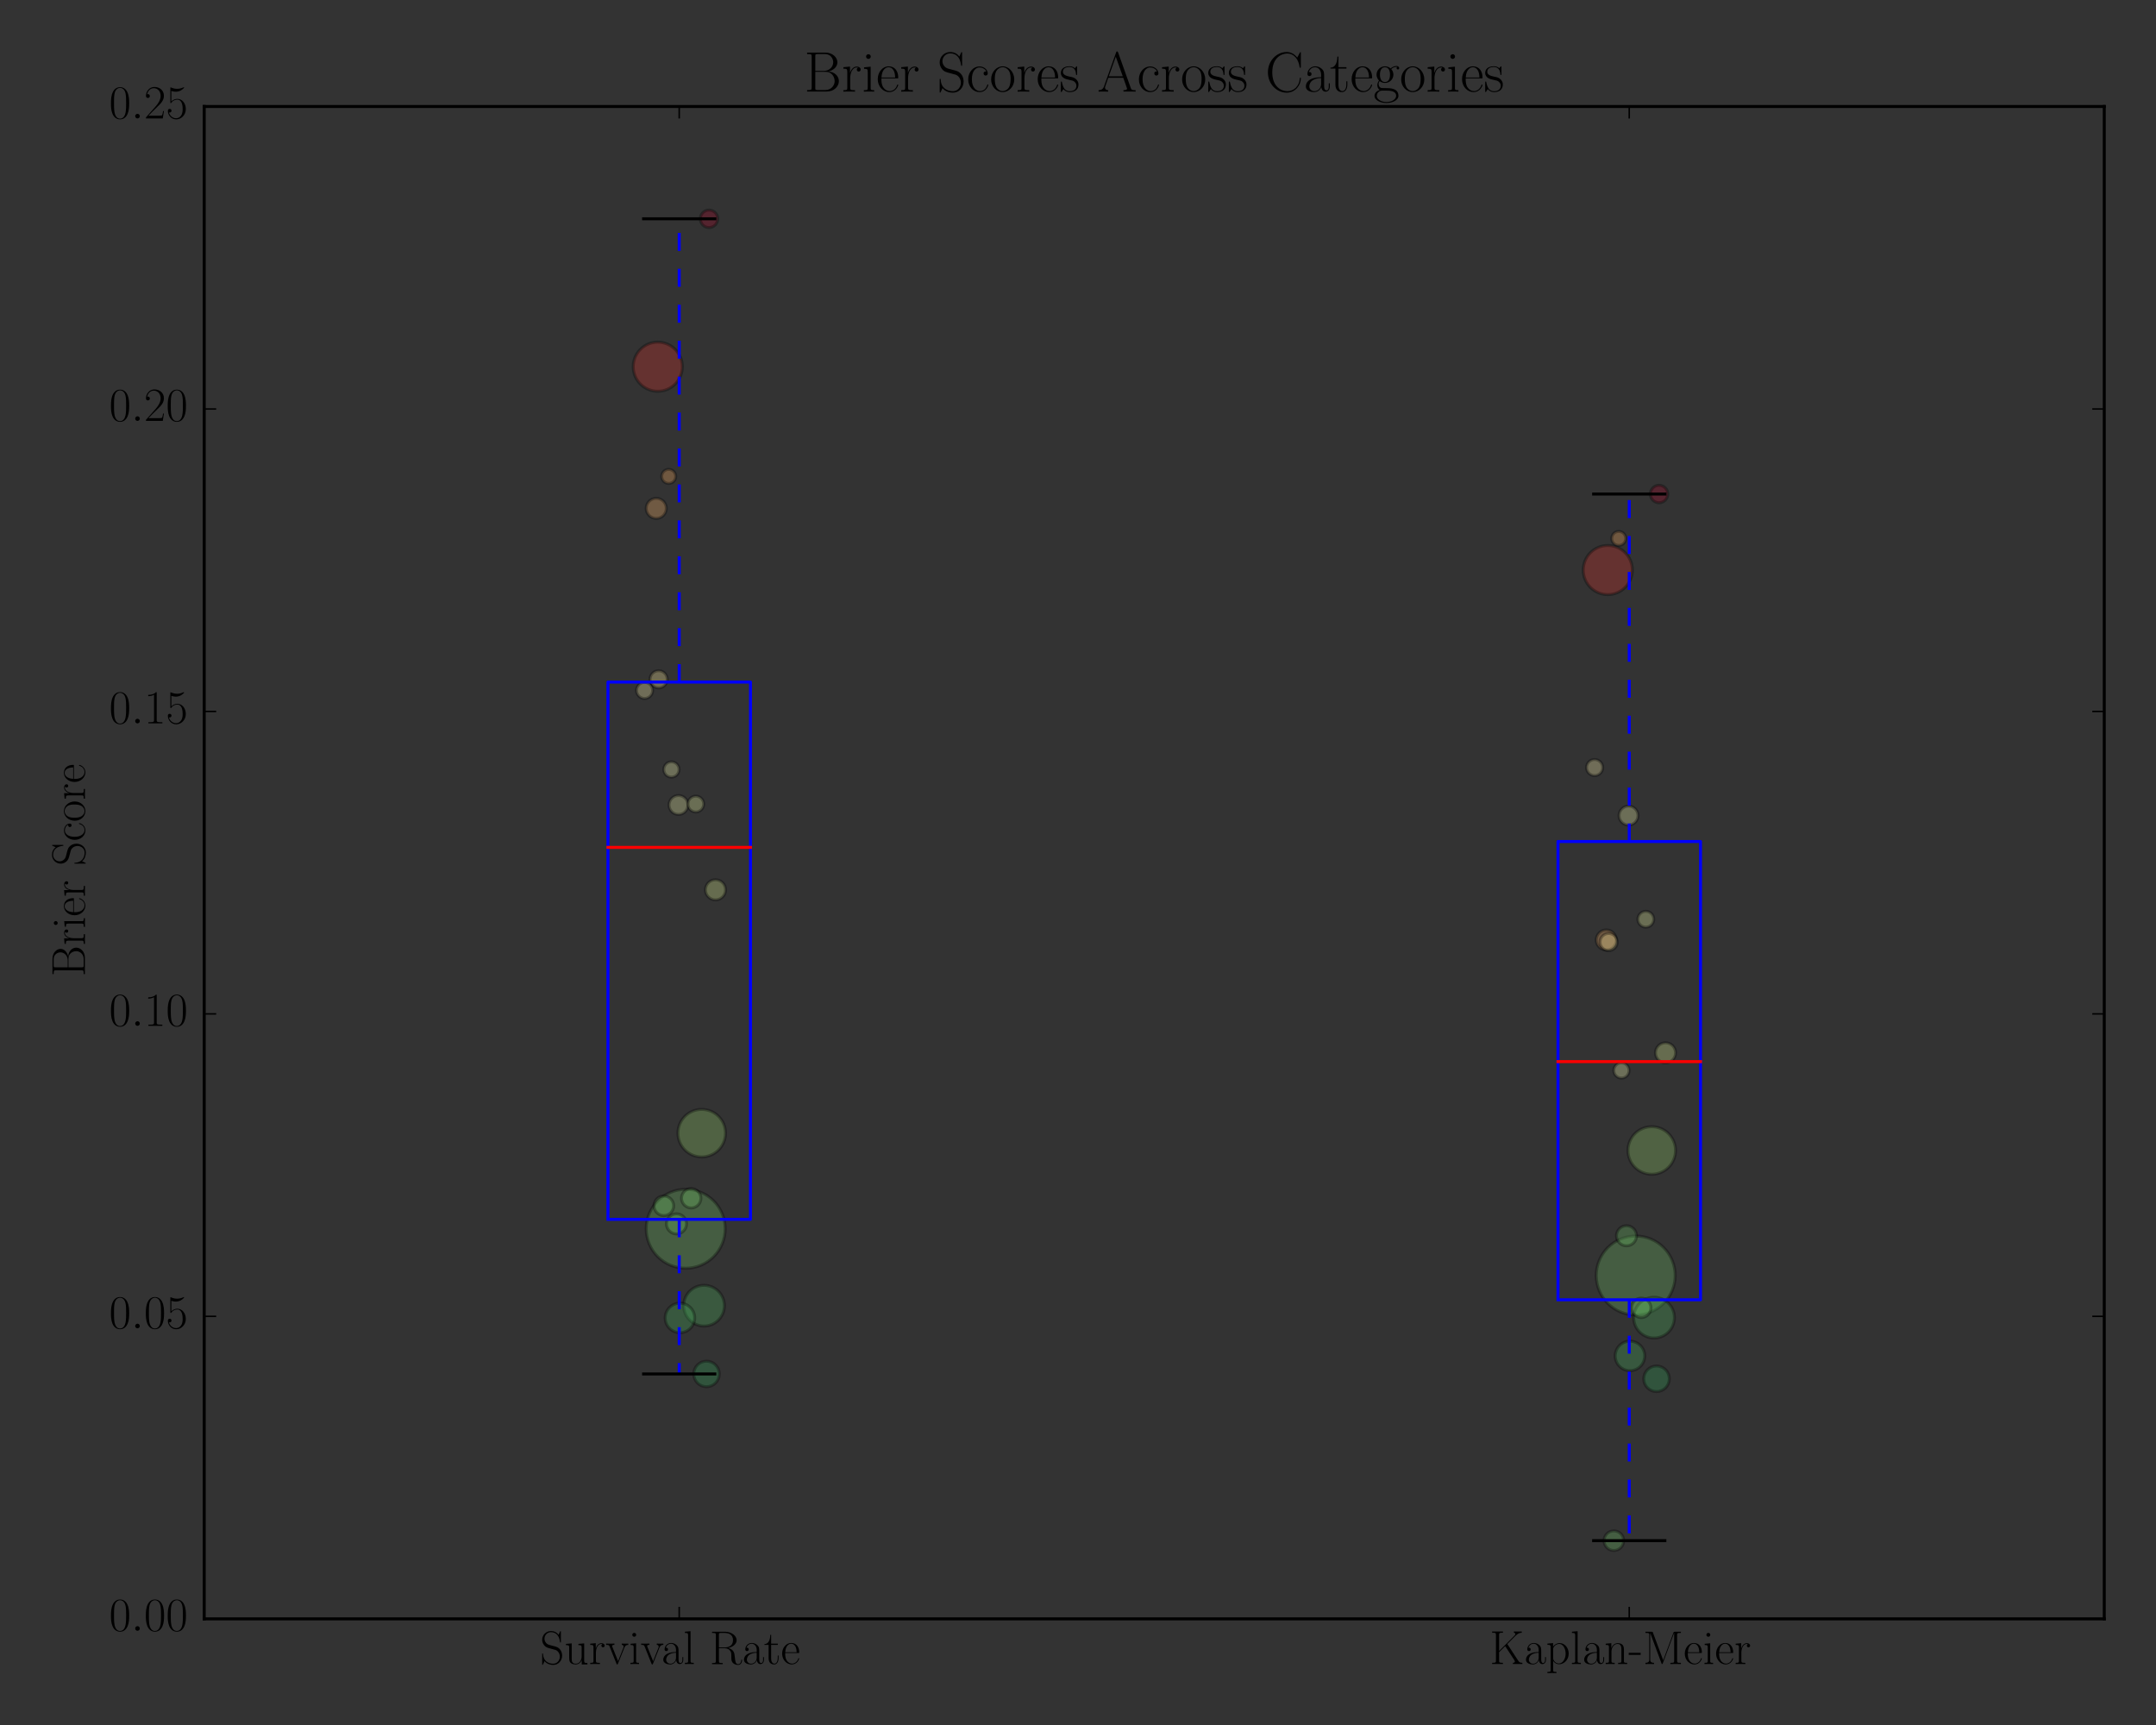 <?xml version="1.0" encoding="utf-8" standalone="no"?>
<!DOCTYPE svg PUBLIC "-//W3C//DTD SVG 1.1//EN"
  "http://www.w3.org/Graphics/SVG/1.1/DTD/svg11.dtd">
<!-- Created with matplotlib (http://matplotlib.org/) -->
<svg height="576pt" version="1.1" viewBox="0 0 720 576" width="720pt" xmlns="http://www.w3.org/2000/svg" xmlns:xlink="http://www.w3.org/1999/xlink">
 <rect x="0" y="0" width="720" height="576" fill="#333333" stroke="none"/>
 <defs>
  <style type="text/css">
*{stroke-linecap:butt;stroke-linejoin:round;stroke-miterlimit:100000;}
  </style>
 </defs>
 <g id="figure_1">
  <g id="patch_1">
   <path d="M 0 576 
L 720 576 
L 720 0 
L 0 0 
z
" style="fill:none;"/>
  </g>
  <g id="axes_1">
   <g id="patch_2">
    <path d="M 68.197 540.551 
L 702.72 540.551 
L 702.72 35.564 
L 68.197 35.564 
z
" style="fill:none;"/>
   </g>
   <g id="PathCollection_1">
    <path clip-path="url(#pe97af86e0c)" d="M 228.991 423.485 
C 232.487 423.485 235.84 422.096 238.312 419.624 
C 240.784 417.152 242.172 413.799 242.172 410.303 
C 242.172 406.808 240.784 403.455 238.312 400.983 
C 235.84 398.511 232.487 397.122 228.991 397.122 
C 225.495 397.122 222.142 398.511 219.67 400.983 
C 217.198 403.455 215.81 406.808 215.81 410.303 
C 215.81 413.799 217.198 417.152 219.67 419.624 
C 222.142 422.096 225.495 423.485 228.991 423.485 
z
" style="fill:#6ec064;fill-opacity:0.3;stroke:#000000;stroke-opacity:0.3;"/>
    <path clip-path="url(#pe97af86e0c)" d="M 219.662 130.646 
C 221.837 130.646 223.923 129.782 225.461 128.244 
C 226.999 126.706 227.863 124.62 227.863 122.445 
C 227.863 120.27 226.999 118.184 225.461 116.647 
C 223.923 115.109 221.837 114.245 219.662 114.245 
C 217.487 114.245 215.401 115.109 213.863 116.647 
C 212.326 118.184 211.462 120.27 211.462 122.445 
C 211.462 124.62 212.326 126.706 213.863 128.244 
C 215.401 129.782 217.487 130.646 219.662 130.646 
z
" style="fill:#d83128;fill-opacity:0.3;stroke:#000000;stroke-opacity:0.3;"/>
    <path clip-path="url(#pe97af86e0c)" d="M 234.341 386.309 
C 236.446 386.309 238.465 385.473 239.953 383.984 
C 241.441 382.496 242.278 380.477 242.278 378.372 
C 242.278 376.267 241.441 374.248 239.953 372.759 
C 238.465 371.271 236.446 370.435 234.341 370.435 
C 232.236 370.435 230.217 371.271 228.728 372.759 
C 227.24 374.248 226.403 376.267 226.403 378.372 
C 226.403 380.477 227.24 382.496 228.728 383.984 
C 230.217 385.473 232.236 386.309 234.341 386.309 
z
" style="fill:#93d168;fill-opacity:0.3;stroke:#000000;stroke-opacity:0.3;"/>
    <path clip-path="url(#pe97af86e0c)" d="M 235.112 442.782 
C 236.916 442.782 238.646 442.066 239.921 440.791 
C 241.197 439.515 241.913 437.785 241.913 435.982 
C 241.913 434.178 241.197 432.448 239.921 431.173 
C 238.646 429.897 236.916 429.181 235.112 429.181 
C 233.309 429.181 231.579 429.897 230.304 431.173 
C 229.028 432.448 228.312 434.178 228.312 435.982 
C 228.312 437.785 229.028 439.515 230.304 440.791 
C 231.579 442.066 233.309 442.782 235.112 442.782 
z
" style="fill:#4bb05c;fill-opacity:0.3;stroke:#000000;stroke-opacity:0.3;"/>
    <path clip-path="url(#pe97af86e0c)" d="M 227.067 444.99 
C 228.373 444.99 229.625 444.471 230.549 443.548 
C 231.472 442.625 231.991 441.372 231.991 440.066 
C 231.991 438.76 231.472 437.507 230.549 436.584 
C 229.625 435.66 228.373 435.141 227.067 435.141 
C 225.761 435.141 224.508 435.66 223.585 436.584 
C 222.661 437.507 222.142 438.76 222.142 440.066 
C 222.142 441.372 222.661 442.625 223.585 443.548 
C 224.508 444.471 225.761 444.99 227.067 444.99 
z
" style="fill:#45ad5b;fill-opacity:0.3;stroke:#000000;stroke-opacity:0.3;"/>
    <path clip-path="url(#pe97af86e0c)" d="M 235.941 463.052 
C 237.073 463.052 238.16 462.602 238.961 461.801 
C 239.762 461 240.213 459.913 240.213 458.78 
C 240.213 457.647 239.762 456.561 238.961 455.759 
C 238.16 454.958 237.073 454.508 235.941 454.508 
C 234.808 454.508 233.721 454.958 232.92 455.759 
C 232.119 456.561 231.669 457.647 231.669 458.78 
C 231.669 459.913 232.119 461 232.92 461.801 
C 233.721 462.602 234.808 463.052 235.941 463.052 
z
" style="fill:#2da155;fill-opacity:0.3;stroke:#000000;stroke-opacity:0.3;"/>
    <path clip-path="url(#pe97af86e0c)" d="M 219.161 173.104 
C 220.05 173.104 220.904 172.751 221.533 172.122 
C 222.162 171.493 222.515 170.639 222.515 169.75 
C 222.515 168.86 222.162 168.007 221.533 167.378 
C 220.904 166.749 220.05 166.396 219.161 166.396 
C 218.271 166.396 217.418 166.749 216.789 167.378 
C 216.16 168.007 215.807 168.86 215.807 169.75 
C 215.807 170.639 216.16 171.493 216.789 172.122 
C 217.418 172.751 218.271 173.104 219.161 173.104 
z
" style="fill:#fdb567;fill-opacity:0.3;stroke:#000000;stroke-opacity:0.3;"/>
    <path clip-path="url(#pe97af86e0c)" d="M 225.913 412.019 
C 226.802 412.019 227.655 411.666 228.284 411.037 
C 228.913 410.408 229.267 409.555 229.267 408.665 
C 229.267 407.776 228.913 406.922 228.284 406.293 
C 227.655 405.664 226.802 405.311 225.913 405.311 
C 225.023 405.311 224.17 405.664 223.541 406.293 
C 222.912 406.922 222.559 407.776 222.559 408.665 
C 222.559 409.555 222.912 410.408 223.541 411.037 
C 224.17 411.666 225.023 412.019 225.913 412.019 
z
" style="fill:#69be63;fill-opacity:0.3;stroke:#000000;stroke-opacity:0.3;"/>
    <path clip-path="url(#pe97af86e0c)" d="M 238.943 300.473 
C 239.833 300.473 240.686 300.12 241.315 299.491 
C 241.944 298.862 242.298 298.008 242.298 297.119 
C 242.298 296.229 241.944 295.376 241.315 294.747 
C 240.686 294.118 239.833 293.765 238.943 293.765 
C 238.054 293.765 237.201 294.118 236.572 294.747 
C 235.943 295.376 235.589 296.229 235.589 297.119 
C 235.589 298.008 235.943 298.862 236.572 299.491 
C 237.201 300.12 238.054 300.473 238.943 300.473 
z
" style="fill:#ddf191;fill-opacity:0.3;stroke:#000000;stroke-opacity:0.3;"/>
    <path clip-path="url(#pe97af86e0c)" d="M 221.689 405.906 
C 222.559 405.906 223.393 405.561 224.008 404.946 
C 224.623 404.331 224.968 403.497 224.968 402.627 
C 224.968 401.758 224.623 400.924 224.008 400.309 
C 223.393 399.694 222.559 399.349 221.689 399.349 
C 220.82 399.349 219.986 399.694 219.371 400.309 
C 218.756 400.924 218.411 401.758 218.411 402.627 
C 218.411 403.497 218.756 404.331 219.371 404.946 
C 219.986 405.561 220.82 405.906 221.689 405.906 
z
" style="fill:#70c164;fill-opacity:0.3;stroke:#000000;stroke-opacity:0.3;"/>
    <path clip-path="url(#pe97af86e0c)" d="M 230.828 403.347 
C 231.687 403.347 232.512 403.006 233.119 402.398 
C 233.727 401.79 234.068 400.966 234.068 400.107 
C 234.068 399.247 233.727 398.423 233.119 397.815 
C 232.512 397.208 231.687 396.866 230.828 396.866 
C 229.969 396.866 229.144 397.208 228.537 397.815 
C 227.929 398.423 227.588 399.247 227.588 400.107 
C 227.588 400.966 227.929 401.79 228.537 402.398 
C 229.144 403.006 229.969 403.347 230.828 403.347 
z
" style="fill:#73c264;fill-opacity:0.3;stroke:#000000;stroke-opacity:0.3;"/>
    <path clip-path="url(#pe97af86e0c)" d="M 226.583 271.955 
C 227.422 271.955 228.226 271.622 228.819 271.029 
C 229.412 270.436 229.745 269.632 229.745 268.793 
C 229.745 267.954 229.412 267.15 228.819 266.557 
C 228.226 265.964 227.422 265.631 226.583 265.631 
C 225.744 265.631 224.94 265.964 224.347 266.557 
C 223.754 267.15 223.421 267.954 223.421 268.793 
C 223.421 269.632 223.754 270.436 224.347 271.029 
C 224.94 271.622 225.744 271.955 226.583 271.955 
z
" style="fill:#f1f9ac;fill-opacity:0.3;stroke:#000000;stroke-opacity:0.3;"/>
    <path clip-path="url(#pe97af86e0c)" d="M 236.779 75.98 
C 237.552 75.98 238.294 75.672 238.84 75.126 
C 239.387 74.579 239.694 73.837 239.694 73.064 
C 239.694 72.291 239.387 71.549 238.84 71.003 
C 238.294 70.456 237.552 70.149 236.779 70.149 
C 236.006 70.149 235.264 70.456 234.717 71.003 
C 234.17 71.549 233.863 72.291 233.863 73.064 
C 233.863 73.837 234.17 74.579 234.717 75.126 
C 235.264 75.672 236.006 75.98 236.779 75.98 
z
" style="fill:#a50026;fill-opacity:0.3;stroke:#000000;stroke-opacity:0.3;"/>
    <path clip-path="url(#pe97af86e0c)" d="M 219.952 229.701 
C 220.714 229.701 221.445 229.399 221.983 228.86 
C 222.522 228.321 222.825 227.591 222.825 226.829 
C 222.825 226.067 222.522 225.337 221.983 224.798 
C 221.445 224.259 220.714 223.957 219.952 223.957 
C 219.191 223.957 218.46 224.259 217.921 224.798 
C 217.383 225.337 217.08 226.067 217.08 226.829 
C 217.08 227.591 217.383 228.321 217.921 228.86 
C 218.46 229.399 219.191 229.701 219.952 229.701 
z
" style="fill:#feec9f;fill-opacity:0.3;stroke:#000000;stroke-opacity:0.3;"/>
    <path clip-path="url(#pe97af86e0c)" d="M 215.26 233.227 
C 215.974 233.227 216.659 232.943 217.164 232.438 
C 217.669 231.934 217.953 231.249 217.953 230.535 
C 217.953 229.82 217.669 229.136 217.164 228.631 
C 216.659 228.126 215.974 227.842 215.26 227.842 
C 214.546 227.842 213.861 228.126 213.356 228.631 
C 212.851 229.136 212.568 229.82 212.568 230.535 
C 212.568 231.249 212.851 231.934 213.356 232.438 
C 213.861 232.943 214.546 233.227 215.26 233.227 
z
" style="fill:#fff5ae;fill-opacity:0.3;stroke:#000000;stroke-opacity:0.3;"/>
    <path clip-path="url(#pe97af86e0c)" d="M 232.359 271.125 
C 233.061 271.125 233.734 270.846 234.23 270.35 
C 234.726 269.854 235.005 269.181 235.005 268.479 
C 235.005 267.777 234.726 267.104 234.23 266.608 
C 233.734 266.112 233.061 265.833 232.359 265.833 
C 231.658 265.833 230.985 266.112 230.488 266.608 
C 229.992 267.104 229.714 267.777 229.714 268.479 
C 229.714 269.181 229.992 269.854 230.488 270.35 
C 230.985 270.846 231.658 271.125 232.359 271.125 
z
" style="fill:#e9f6a1;fill-opacity:0.3;stroke:#000000;stroke-opacity:0.3;"/>
    <path clip-path="url(#pe97af86e0c)" d="M 224.225 259.49 
C 224.901 259.49 225.549 259.222 226.027 258.744 
C 226.505 258.265 226.774 257.617 226.774 256.941 
C 226.774 256.265 226.505 255.616 226.027 255.138 
C 225.549 254.66 224.901 254.391 224.225 254.391 
C 223.548 254.391 222.9 254.66 222.422 255.138 
C 221.944 255.616 221.675 256.265 221.675 256.941 
C 221.675 257.617 221.944 258.265 222.422 258.744 
C 222.9 259.222 223.548 259.49 224.225 259.49 
z
" style="fill:#f5fbb2;fill-opacity:0.3;stroke:#000000;stroke-opacity:0.3;"/>
    <path clip-path="url(#pe97af86e0c)" d="M 223.314 161.421 
C 223.935 161.421 224.532 161.174 224.972 160.734 
C 225.412 160.295 225.659 159.698 225.659 159.076 
C 225.659 158.454 225.412 157.858 224.972 157.418 
C 224.532 156.978 223.935 156.731 223.314 156.731 
C 222.692 156.731 222.095 156.978 221.655 157.418 
C 221.215 157.858 220.968 158.454 220.968 159.076 
C 220.968 159.698 221.215 160.295 221.655 160.734 
C 222.095 161.174 222.692 161.421 223.314 161.421 
z
" style="fill:#fdad60;fill-opacity:0.3;stroke:#000000;stroke-opacity:0.3;"/>
   </g>
   <g id="PathCollection_2">
    <path clip-path="url(#pe97af86e0c)" d="M 546.253 439.089 
C 549.748 439.089 553.101 437.7 555.573 435.228 
C 558.045 432.756 559.434 429.403 559.434 425.907 
C 559.434 422.412 558.045 419.059 555.573 416.587 
C 553.101 414.115 549.748 412.726 546.253 412.726 
C 542.757 412.726 539.404 414.115 536.932 416.587 
C 534.46 419.059 533.071 422.412 533.071 425.907 
C 533.071 429.403 534.46 432.756 536.932 435.228 
C 539.404 437.7 542.757 439.089 546.253 439.089 
z
" style="fill:#6ec064;fill-opacity:0.3;stroke:#000000;stroke-opacity:0.3;"/>
    <path clip-path="url(#pe97af86e0c)" d="M 536.924 198.543 
C 539.099 198.543 541.185 197.679 542.723 196.141 
C 544.26 194.603 545.124 192.517 545.124 190.343 
C 545.124 188.168 544.26 186.082 542.723 184.544 
C 541.185 183.006 539.099 182.142 536.924 182.142 
C 534.749 182.142 532.663 183.006 531.125 184.544 
C 529.587 186.082 528.723 188.168 528.723 190.343 
C 528.723 192.517 529.587 194.603 531.125 196.141 
C 532.663 197.679 534.749 198.543 536.924 198.543 
z
" style="fill:#d83128;fill-opacity:0.3;stroke:#000000;stroke-opacity:0.3;"/>
    <path clip-path="url(#pe97af86e0c)" d="M 551.602 392.095 
C 553.707 392.095 555.726 391.259 557.215 389.77 
C 558.703 388.282 559.54 386.263 559.54 384.158 
C 559.54 382.053 558.703 380.034 557.215 378.545 
C 555.726 377.057 553.707 376.22 551.602 376.22 
C 549.497 376.22 547.478 377.057 545.99 378.545 
C 544.501 380.034 543.665 382.053 543.665 384.158 
C 543.665 386.263 544.501 388.282 545.99 389.77 
C 547.478 391.259 549.497 392.095 551.602 392.095 
z
" style="fill:#93d168;fill-opacity:0.3;stroke:#000000;stroke-opacity:0.3;"/>
    <path clip-path="url(#pe97af86e0c)" d="M 552.374 446.78 
C 554.178 446.78 555.908 446.063 557.183 444.788 
C 558.458 443.513 559.175 441.783 559.175 439.979 
C 559.175 438.175 558.458 436.446 557.183 435.17 
C 555.908 433.895 554.178 433.178 552.374 433.178 
C 550.571 433.178 548.841 433.895 547.565 435.17 
C 546.29 436.446 545.573 438.175 545.573 439.979 
C 545.573 441.783 546.29 443.513 547.565 444.788 
C 548.841 446.063 550.571 446.78 552.374 446.78 
z
" style="fill:#4bb05c;fill-opacity:0.3;stroke:#000000;stroke-opacity:0.3;"/>
    <path clip-path="url(#pe97af86e0c)" d="M 544.329 457.68 
C 545.635 457.68 546.887 457.161 547.811 456.237 
C 548.734 455.314 549.253 454.061 549.253 452.755 
C 549.253 451.449 548.734 450.197 547.811 449.273 
C 546.887 448.35 545.635 447.831 544.329 447.831 
C 543.023 447.831 541.77 448.35 540.846 449.273 
C 539.923 450.197 539.404 451.449 539.404 452.755 
C 539.404 454.061 539.923 455.314 540.846 456.237 
C 541.77 457.161 543.023 457.68 544.329 457.68 
z
" style="fill:#45ad5b;fill-opacity:0.3;stroke:#000000;stroke-opacity:0.3;"/>
    <path clip-path="url(#pe97af86e0c)" d="M 553.202 464.664 
C 554.335 464.664 555.422 464.214 556.223 463.412 
C 557.024 462.611 557.474 461.525 557.474 460.392 
C 557.474 459.259 557.024 458.172 556.223 457.371 
C 555.422 456.57 554.335 456.12 553.202 456.12 
C 552.069 456.12 550.983 456.57 550.181 457.371 
C 549.38 458.172 548.93 459.259 548.93 460.392 
C 548.93 461.525 549.38 462.611 550.181 463.412 
C 550.983 464.214 552.069 464.664 553.202 464.664 
z
" style="fill:#2da155;fill-opacity:0.3;stroke:#000000;stroke-opacity:0.3;"/>
    <path clip-path="url(#pe97af86e0c)" d="M 536.423 317.226 
C 537.312 317.226 538.165 316.873 538.794 316.244 
C 539.423 315.615 539.777 314.761 539.777 313.872 
C 539.777 312.982 539.423 312.129 538.794 311.5 
C 538.165 310.871 537.312 310.518 536.423 310.518 
C 535.533 310.518 534.68 310.871 534.051 311.5 
C 533.422 312.129 533.069 312.982 533.069 313.872 
C 533.069 314.761 533.422 315.615 534.051 316.244 
C 534.68 316.873 535.533 317.226 536.423 317.226 
z
" style="fill:#fdb567;fill-opacity:0.3;stroke:#000000;stroke-opacity:0.3;"/>
    <path clip-path="url(#pe97af86e0c)" d="M 543.174 415.998 
C 544.064 415.998 544.917 415.645 545.546 415.016 
C 546.175 414.387 546.529 413.533 546.529 412.644 
C 546.529 411.754 546.175 410.901 545.546 410.272 
C 544.917 409.643 544.064 409.29 543.174 409.29 
C 542.285 409.29 541.432 409.643 540.803 410.272 
C 540.174 410.901 539.82 411.754 539.82 412.644 
C 539.82 413.533 540.174 414.387 540.803 415.016 
C 541.432 415.645 542.285 415.998 543.174 415.998 
z
" style="fill:#69be63;fill-opacity:0.3;stroke:#000000;stroke-opacity:0.3;"/>
    <path clip-path="url(#pe97af86e0c)" d="M 556.205 354.902 
C 557.095 354.902 557.948 354.549 558.577 353.92 
C 559.206 353.291 559.559 352.437 559.559 351.548 
C 559.559 350.658 559.206 349.805 558.577 349.176 
C 557.948 348.547 557.095 348.194 556.205 348.194 
C 555.316 348.194 554.462 348.547 553.833 349.176 
C 553.204 349.805 552.851 350.658 552.851 351.548 
C 552.851 352.437 553.204 353.291 553.833 353.92 
C 554.462 354.549 555.316 354.902 556.205 354.902 
z
" style="fill:#ddf191;fill-opacity:0.3;stroke:#000000;stroke-opacity:0.3;"/>
    <path clip-path="url(#pe97af86e0c)" d="M 538.951 517.732 
C 539.821 517.732 540.655 517.387 541.269 516.772 
C 541.884 516.157 542.23 515.323 542.23 514.453 
C 542.23 513.584 541.884 512.75 541.269 512.135 
C 540.655 511.52 539.821 511.175 538.951 511.175 
C 538.081 511.175 537.247 511.52 536.633 512.135 
C 536.018 512.75 535.672 513.584 535.672 514.453 
C 535.672 515.323 536.018 516.157 536.633 516.772 
C 537.247 517.387 538.081 517.732 538.951 517.732 
z
" style="fill:#70c164;fill-opacity:0.3;stroke:#000000;stroke-opacity:0.3;"/>
    <path clip-path="url(#pe97af86e0c)" d="M 548.09 439.951 
C 548.949 439.951 549.773 439.61 550.381 439.002 
C 550.989 438.395 551.33 437.57 551.33 436.711 
C 551.33 435.852 550.989 435.027 550.381 434.42 
C 549.773 433.812 548.949 433.471 548.09 433.471 
C 547.23 433.471 546.406 433.812 545.798 434.42 
C 545.191 435.027 544.849 435.852 544.849 436.711 
C 544.849 437.57 545.191 438.395 545.798 439.002 
C 546.406 439.61 547.23 439.951 548.09 439.951 
z
" style="fill:#73c264;fill-opacity:0.3;stroke:#000000;stroke-opacity:0.3;"/>
    <path clip-path="url(#pe97af86e0c)" d="M 543.845 275.492 
C 544.683 275.492 545.488 275.158 546.081 274.565 
C 546.674 273.972 547.007 273.168 547.007 272.329 
C 547.007 271.491 546.674 270.686 546.081 270.093 
C 545.488 269.5 544.683 269.167 543.845 269.167 
C 543.006 269.167 542.202 269.5 541.609 270.093 
C 541.016 270.686 540.683 271.491 540.683 272.329 
C 540.683 273.168 541.016 273.972 541.609 274.565 
C 542.202 275.158 543.006 275.492 543.845 275.492 
z
" style="fill:#f1f9ac;fill-opacity:0.3;stroke:#000000;stroke-opacity:0.3;"/>
    <path clip-path="url(#pe97af86e0c)" d="M 554.04 167.877 
C 554.814 167.877 555.555 167.57 556.102 167.024 
C 556.649 166.477 556.956 165.735 556.956 164.962 
C 556.956 164.189 556.649 163.447 556.102 162.9 
C 555.555 162.354 554.814 162.047 554.04 162.047 
C 553.267 162.047 552.526 162.354 551.979 162.9 
C 551.432 163.447 551.125 164.189 551.125 164.962 
C 551.125 165.735 551.432 166.477 551.979 167.024 
C 552.526 167.57 553.267 167.877 554.04 167.877 
z
" style="fill:#a50026;fill-opacity:0.3;stroke:#000000;stroke-opacity:0.3;"/>
    <path clip-path="url(#pe97af86e0c)" d="M 537.214 317.43 
C 537.976 317.43 538.706 317.127 539.245 316.589 
C 539.784 316.05 540.086 315.319 540.086 314.558 
C 540.086 313.796 539.784 313.065 539.245 312.527 
C 538.706 311.988 537.976 311.685 537.214 311.685 
C 536.452 311.685 535.722 311.988 535.183 312.527 
C 534.644 313.065 534.342 313.796 534.342 314.558 
C 534.342 315.319 534.644 316.05 535.183 316.589 
C 535.722 317.127 536.452 317.43 537.214 317.43 
z
" style="fill:#feec9f;fill-opacity:0.3;stroke:#000000;stroke-opacity:0.3;"/>
    <path clip-path="url(#pe97af86e0c)" d="M 532.522 258.985 
C 533.236 258.985 533.921 258.702 534.426 258.197 
C 534.931 257.692 535.215 257.007 535.215 256.293 
C 535.215 255.579 534.931 254.894 534.426 254.389 
C 533.921 253.884 533.236 253.6 532.522 253.6 
C 531.808 253.6 531.123 253.884 530.618 254.389 
C 530.113 254.894 529.829 255.579 529.829 256.293 
C 529.829 257.007 530.113 257.692 530.618 258.197 
C 531.123 258.702 531.808 258.985 532.522 258.985 
z
" style="fill:#fff5ae;fill-opacity:0.3;stroke:#000000;stroke-opacity:0.3;"/>
    <path clip-path="url(#pe97af86e0c)" d="M 549.621 309.591 
C 550.323 309.591 550.996 309.312 551.492 308.816 
C 551.988 308.32 552.267 307.647 552.267 306.945 
C 552.267 306.243 551.988 305.57 551.492 305.074 
C 550.996 304.578 550.323 304.299 549.621 304.299 
C 548.919 304.299 548.246 304.578 547.75 305.074 
C 547.254 305.57 546.975 306.243 546.975 306.945 
C 546.975 307.647 547.254 308.32 547.75 308.816 
C 548.246 309.312 548.919 309.591 549.621 309.591 
z
" style="fill:#e9f6a1;fill-opacity:0.3;stroke:#000000;stroke-opacity:0.3;"/>
    <path clip-path="url(#pe97af86e0c)" d="M 541.486 359.99 
C 542.162 359.99 542.811 359.722 543.289 359.244 
C 543.767 358.766 544.036 358.117 544.036 357.441 
C 544.036 356.765 543.767 356.116 543.289 355.638 
C 542.811 355.16 542.162 354.891 541.486 354.891 
C 540.81 354.891 540.162 355.16 539.683 355.638 
C 539.205 356.116 538.937 356.765 538.937 357.441 
C 538.937 358.117 539.205 358.766 539.683 359.244 
C 540.162 359.722 540.81 359.99 541.486 359.99 
z
" style="fill:#f5fbb2;fill-opacity:0.3;stroke:#000000;stroke-opacity:0.3;"/>
    <path clip-path="url(#pe97af86e0c)" d="M 540.575 182.136 
C 541.197 182.136 541.794 181.889 542.234 181.449 
C 542.673 181.009 542.92 180.413 542.92 179.791 
C 542.92 179.169 542.673 178.572 542.234 178.133 
C 541.794 177.693 541.197 177.446 540.575 177.446 
C 539.953 177.446 539.357 177.693 538.917 178.133 
C 538.477 178.572 538.23 179.169 538.23 179.791 
C 538.23 180.413 538.477 181.009 538.917 181.449 
C 539.357 181.889 539.953 182.136 540.575 182.136 
z
" style="fill:#fdad60;fill-opacity:0.3;stroke:#000000;stroke-opacity:0.3;"/>
   </g>
   <g id="line2d_1">
    <path clip-path="url(#pe97af86e0c)" d="M 203.033 407.156 
L 250.622 407.156 
L 250.622 227.755 
L 203.033 227.755 
L 203.033 407.156 
" style="fill:none;stroke:#0000ff;stroke-linecap:square;"/>
   </g>
   <g id="line2d_2">
    <path clip-path="url(#pe97af86e0c)" d="M 226.827 407.156 
L 226.827 458.78 
" style="fill:none;stroke:#0000ff;stroke-dasharray:6,6;stroke-dashoffset:0.0;"/>
   </g>
   <g id="line2d_3">
    <path clip-path="url(#pe97af86e0c)" d="M 226.827 227.755 
L 226.827 73.064 
" style="fill:none;stroke:#0000ff;stroke-dasharray:6,6;stroke-dashoffset:0.0;"/>
   </g>
   <g id="line2d_4">
    <path clip-path="url(#pe97af86e0c)" d="M 214.93 458.78 
L 238.725 458.78 
" style="fill:none;stroke:#000000;stroke-linecap:square;"/>
   </g>
   <g id="line2d_5">
    <path clip-path="url(#pe97af86e0c)" d="M 214.93 73.064 
L 238.725 73.064 
" style="fill:none;stroke:#000000;stroke-linecap:square;"/>
   </g>
   <g id="line2d_6">
    <path clip-path="url(#pe97af86e0c)" d="M 203.033 282.956 
L 250.622 282.956 
" style="fill:none;stroke:#ff0000;stroke-linecap:square;"/>
   </g>
   <g id="line2d_7"/>
   <g id="line2d_8">
    <path clip-path="url(#pe97af86e0c)" d="M 520.295 434.01 
L 567.884 434.01 
L 567.884 280.983 
L 520.295 280.983 
L 520.295 434.01 
" style="fill:none;stroke:#0000ff;stroke-linecap:square;"/>
   </g>
   <g id="line2d_9">
    <path clip-path="url(#pe97af86e0c)" d="M 544.089 434.01 
L 544.089 514.453 
" style="fill:none;stroke:#0000ff;stroke-dasharray:6,6;stroke-dashoffset:0.0;"/>
   </g>
   <g id="line2d_10">
    <path clip-path="url(#pe97af86e0c)" d="M 544.089 280.983 
L 544.089 164.962 
" style="fill:none;stroke:#0000ff;stroke-dasharray:6,6;stroke-dashoffset:0.0;"/>
   </g>
   <g id="line2d_11">
    <path clip-path="url(#pe97af86e0c)" d="M 532.192 514.453 
L 555.986 514.453 
" style="fill:none;stroke:#000000;stroke-linecap:square;"/>
   </g>
   <g id="line2d_12">
    <path clip-path="url(#pe97af86e0c)" d="M 532.192 164.962 
L 555.986 164.962 
" style="fill:none;stroke:#000000;stroke-linecap:square;"/>
   </g>
   <g id="line2d_13">
    <path clip-path="url(#pe97af86e0c)" d="M 520.295 354.494 
L 567.884 354.494 
" style="fill:none;stroke:#ff0000;stroke-linecap:square;"/>
   </g>
   <g id="line2d_14"/>
   <g id="patch_3">
    <path d="M 68.197 540.551 
L 68.197 35.564 
" style="fill:none;stroke:#000000;stroke-linecap:square;stroke-linejoin:miter;"/>
   </g>
   <g id="patch_4">
    <path d="M 68.197 35.564 
L 702.72 35.564 
" style="fill:none;stroke:#000000;stroke-linecap:square;stroke-linejoin:miter;"/>
   </g>
   <g id="patch_5">
    <path d="M 702.72 540.551 
L 702.72 35.564 
" style="fill:none;stroke:#000000;stroke-linecap:square;stroke-linejoin:miter;"/>
   </g>
   <g id="patch_6">
    <path d="M 68.197 540.551 
L 702.72 540.551 
" style="fill:none;stroke:#000000;stroke-linecap:square;stroke-linejoin:miter;"/>
   </g>
   <g id="matplotlib.axis_1">
    <g id="xtick_1">
     <g id="line2d_15">
      <defs>
       <path d="M 0 0 
L 0 -4 
" id="m7a06a4ca8f" style="stroke:#000000;stroke-width:0.5;"/>
      </defs>
      <g>
       <use style="stroke:#000000;stroke-width:0.5;" x="226.827" xlink:href="#m7a06a4ca8f" y="540.551"/>
      </g>
     </g>
     <g id="line2d_16">
      <defs>
       <path d="M 0 0 
L 0 4 
" id="mb2b4f8144f" style="stroke:#000000;stroke-width:0.5;"/>
      </defs>
      <g>
       <use style="stroke:#000000;stroke-width:0.5;" x="226.827" xlink:href="#mb2b4f8144f" y="35.564"/>
      </g>
     </g>
     <g id="text_1">
      <!-- Survival Rate -->
      <defs>
       <path d="M 15.297 68.688 
L 3.406 67.594 
L 3.406 65 
C 9.297 65 10.203 64.406 10.203 59.641 
L 10.203 6.656 
C 10.203 2.875 9.797 2.391 3.406 2.391 
L 3.406 -0.203 
C 5.797 0 10.203 0 12.703 0 
C 15.297 0 19.703 0 22.094 -0.203 
L 22.094 2.391 
C 15.703 2.391 15.297 2.781 15.297 6.656 
z
" id="CMR17-108"/>
       <path d="M 15.094 40 
L 29.094 40 
L 29.094 42.578 
L 15.094 42.578 
L 15.094 61 
L 13.297 61 
C 13.094 50.703 9.594 41.688 1.094 41.688 
L 1.094 40 
L 9.797 40 
L 9.797 12.047 
C 9.797 10.156 9.797 -1 21.406 -1 
C 27.297 -1 30.703 4.781 30.703 12.141 
L 30.703 17.812 
L 28.906 17.812 
L 28.906 12.234 
C 28.906 5.375 26.203 0.797 22 0.797 
C 19.094 0.797 15.094 2.781 15.094 11.844 
z
" id="CMR17-116"/>
       <path d="M 39.094 33.797 
C 40 36 41.594 40 47.406 40 
L 47.406 42.594 
C 45.5 42.594 43 42.594 41.094 42.594 
C 39 42.594 35.703 42.594 33.703 42.688 
L 33.703 40.094 
C 36.203 39.891 37.594 38.703 37.594 36.109 
C 37.594 35.203 37.594 35 37 33.609 
L 26 5.891 
L 14.094 35.719 
C 13.5 37.016 13.5 37.203 13.5 37.609 
C 13.5 40 16.797 40 18.297 40 
L 18.297 42.688 
C 15.906 42.594 11.5 42.594 9 42.594 
C 6.297 42.594 3.203 42.594 1 42.688 
L 1 40 
C 4.797 40 6.906 40 8.094 36.906 
L 22.594 0.688 
C 23.203 -0.797 23.297 -1 24.203 -1 
C 25.094 -1 25.203 -0.797 25.797 0.688 
z
" id="CMR17-118"/>
       <path d="M 39.203 33.531 
C 48.703 35.438 56.703 41.812 56.703 49.781 
C 56.703 59.141 46.094 67.594 32.094 67.594 
L 5.203 67.594 
L 5.203 65 
C 12.094 65 13.203 65 13.203 60.516 
L 13.203 6.484 
C 13.203 2 12.094 2 5.203 2 
L 5.203 -0.406 
C 8.094 -0.406 13.297 -0.406 16.406 -0.406 
C 19.5 -0.406 24.703 -0.406 27.594 -0.406 
L 27.594 2 
C 20.703 2 19.594 2 19.594 6.516 
L 19.594 33 
L 31.297 33 
C 37 33 40.203 30.688 41.594 29.391 
C 45.594 25.5 45.594 22.797 45.594 16 
C 45.594 9.297 45.594 5.891 48.594 2.5 
C 52.406 -1.594 57.5 -2 59.703 -2 
C 67.094 -2 68.203 6.188 68.203 7.859 
C 68.203 8.438 68.203 9.141 67.297 9.141 
C 66.5 9.141 66.406 8.547 66.406 8.156 
C 65.906 1.75 63 -0.406 59.906 -0.406 
C 54.406 -0.406 53.797 5.859 53.203 11.938 
C 52.906 14.031 52.703 15.516 52.5 17.703 
C 51.906 22.688 51.094 29.953 39.203 33.531 
M 31 34.594 
L 19.594 34.594 
L 19.594 61.141 
C 19.594 64.516 19.797 65 23.797 65 
L 31.094 65 
C 39.406 65 49.094 62.141 49.094 49.844 
C 49.094 37.062 38.5 34.594 31 34.594 
" id="CMR17-82"/>
       <path d="M 38.094 23 
C 38.5 23.406 38.5 23.609 38.5 24.625 
C 38.5 34.969 33.094 44 21.703 44 
C 11.094 44 2.703 33.891 2.703 21.609 
C 2.703 8.609 12.203 -1 22.797 -1 
C 34 -1 38.406 9.484 38.406 11.562 
C 38.406 12.25 37.797 12.25 37.594 12.25 
C 36.906 12.25 36.797 12.047 36.406 10.875 
C 34.203 4.141 28.703 0.797 23.5 0.797 
C 19.203 0.797 14.906 3.172 12.203 7.5 
C 9.094 12.547 9.094 18.375 9.094 23 
z
M 9.203 24.5 
C 9.906 39.141 17.594 42.406 21.594 42.406 
C 28.406 42.406 33 35.891 33.094 24.5 
z
" id="CMR17-101"/>
       <path d="M 15.5 61.078 
C 15.5 63.266 13.703 65.156 11.406 65.156 
C 9.203 65.156 7.297 63.375 7.297 61.078 
C 7.297 58.891 9.094 57 11.406 57 
C 13.594 57 15.5 58.797 15.5 61.078 
M 3.797 42.281 
L 3.797 39.703 
C 9.406 39.703 10.203 39.094 10.203 34.328 
L 10.203 6.672 
C 10.203 2.875 9.797 2.391 3.406 2.391 
L 3.406 -0.203 
C 5.797 0 10.094 0 12.594 0 
C 15 0 19.094 0 21.406 -0.203 
L 21.406 2.391 
C 15.5 2.391 15.297 2.984 15.297 6.562 
L 15.297 43.375 
z
" id="CMR17-105"/>
       <path d="M 36 25.828 
C 36 32.375 36 35.844 31.797 39.734 
C 28.094 43 23.797 44 20.406 44 
C 12.5 44 6.797 37.609 6.797 30.797 
C 6.797 27 9.797 27 10.406 27 
C 11.703 27 14 27.781 14 30.531 
C 14 33 12.094 34.078 10.406 34.078 
C 10 34.078 9.5 33.969 9.203 33.875 
C 11.297 40.5 16.703 42.406 20.203 42.406 
C 25.203 42.406 30.703 37.953 30.703 29.453 
L 30.703 25 
C 24.797 25 17.703 24.203 12.094 21.203 
C 5.797 17.703 4 12.703 4 8.906 
C 4 1.203 13 -1 18.297 -1 
C 23.797 -1 28.906 2.172 31.094 7.984 
C 31.297 3.641 34.094 -0.281 38.5 -0.281 
C 40.594 -0.281 45.906 1.094 45.906 8.859 
L 45.906 14.375 
L 44.094 14.375 
L 44.094 8.781 
C 44.094 2.781 41.406 2 40.094 2 
C 36 2 36 7.156 36 11.531 
z
M 30.703 13.594 
C 30.703 4.953 24.5 0.594 19 0.594 
C 14 0.594 10.094 4.297 10.094 8.906 
C 10.094 11.891 11.406 17.188 17.203 20.391 
C 22 23.094 27.5 23.5 30.703 23.5 
z
" id="CMR17-97"/>
       <path d="M 15 23.391 
C 15 33 19.094 42 26.594 42 
C 27.297 42 28 41.906 28.703 41.594 
C 28.703 41.594 26.5 40.891 26.5 38.312 
C 26.5 35.906 28.406 34.906 29.906 34.906 
C 31.094 34.906 33.297 35.609 33.297 38.406 
C 33.297 41.609 30.094 43.594 26.703 43.594 
C 19.094 43.594 15.797 36.203 14.797 32.703 
L 14.703 32.703 
L 14.703 43.594 
L 3.094 42.5 
L 3.094 39.906 
C 9 39.906 9.906 39.297 9.906 34.5 
L 9.906 6.688 
C 9.906 2.875 9.5 2.391 3.094 2.391 
L 3.094 -0.203 
C 5.5 0 10.094 0 12.703 0 
C 15.594 0 20.703 0 23.406 -0.203 
L 23.406 2.391 
C 16.203 2.391 15 2.391 15 6.875 
z
" id="CMR17-114"/>
       <path d="M 29.406 42.078 
L 29.406 39.5 
C 35.297 39.5 36.203 38.891 36.203 34.156 
L 36.203 16.125 
C 36.203 7.812 31.703 0.594 24.297 0.594 
C 16.094 0.594 15.406 5.438 15.406 10.594 
L 15.406 43.172 
L 3.297 42.078 
L 3.297 39.5 
C 7.297 39.5 10 39.5 10.094 35.531 
L 10.094 16.531 
C 10.094 9.891 10.094 5.641 12.703 2.859 
C 14 1.578 16.5 -1 23.703 -1 
C 32.203 -1 35.5 5.891 36.297 7.906 
L 36.406 7.906 
L 36.406 -0.984 
L 48.297 -0.984 
L 48.297 2 
C 42.406 2 41.5 2.594 41.5 7.391 
L 41.5 43.172 
z
" id="CMR17-117"/>
       <path d="M 43.797 67.031 
C 43.797 68.812 43.703 68.922 43.094 68.922 
C 42.5 68.922 42.297 68.516 41.906 67.625 
L 38.906 61.047 
C 35.094 66.516 29.297 69 23 69 
C 12.797 69 4.594 60.953 4.594 50.828 
C 4.594 47.75 5.297 43.375 8.703 39.219 
C 12.406 34.656 15.906 33.859 23.906 31.766 
C 26.906 30.969 31.906 29.672 32.906 29.281 
C 38.594 26.906 41.594 20.953 41.594 15.391 
C 41.594 8.234 36.5 0.594 27.797 0.594 
C 17.094 0.594 7.094 6.547 6.406 20.484 
C 6.297 22.078 6.203 22.172 5.5 22.172 
C 4.703 22.172 4.594 22.078 4.594 20.078 
L 4.594 -0.016 
C 4.594 -1.797 4.703 -1.906 5.297 -1.906 
C 6 -1.906 6.203 -1.406 7.594 1.688 
C 7.703 1.984 7.703 2.188 9.594 5.953 
C 14.594 -0.609 23 -2 27.797 -2 
C 38.703 -2 46.406 7.047 46.406 17.562 
C 46.406 22.719 44.5 26.688 43.406 28.484 
C 39.203 34.844 34.703 36.031 29.906 37.219 
C 29.203 37.531 29 37.531 23.406 38.906 
C 18 40.297 15.703 41 13.203 43.688 
C 10.406 46.75 9.406 49.938 9.406 53.109 
C 9.406 59.562 14.594 66.609 23.094 66.609 
C 33.703 66.609 40.297 59.156 41.797 46.766 
C 42.094 44.969 42.203 44.875 42.906 44.875 
C 43.797 44.875 43.797 45.172 43.797 46.859 
z
" id="CMR17-83"/>
      </defs>
      <g transform="translate(180.33 555.621)scale(0.16 -0.16)">
       <use transform="scale(0.996)" xlink:href="#CMR17-83"/>
       <use transform="translate(50.895 0.0)scale(0.996)" xlink:href="#CMR17-117"/>
       <use transform="translate(101.791 0.0)scale(0.996)" xlink:href="#CMR17-114"/>
       <use transform="translate(137.072 0.0)scale(0.996)" xlink:href="#CMR17-118"/>
       <use transform="translate(185.364 0.0)scale(0.996)" xlink:href="#CMR17-105"/>
       <use transform="translate(210.235 0.0)scale(0.996)" xlink:href="#CMR17-118"/>
       <use transform="translate(253.324 0.0)scale(0.996)" xlink:href="#CMR17-97"/>
       <use transform="translate(299.014 0.0)scale(0.996)" xlink:href="#CMR17-108"/>
       <use transform="translate(353.961 0.0)scale(0.996)" xlink:href="#CMR17-82"/>
       <use transform="translate(421.752 0.0)scale(0.996)" xlink:href="#CMR17-97"/>
       <use transform="translate(467.443 0.0)scale(0.996)" xlink:href="#CMR17-116"/>
       <use transform="translate(502.723 0.0)scale(0.996)" xlink:href="#CMR17-101"/>
      </g>
     </g>
    </g>
    <g id="xtick_2">
     <g id="line2d_17">
      <g>
       <use style="stroke:#000000;stroke-width:0.5;" x="544.089" xlink:href="#m7a06a4ca8f" y="540.551"/>
      </g>
     </g>
     <g id="line2d_18">
      <g>
       <use style="stroke:#000000;stroke-width:0.5;" x="544.089" xlink:href="#mb2b4f8144f" y="35.564"/>
      </g>
     </g>
     <g id="text_2">
      <!-- Kaplan-Meier -->
      <defs>
       <path d="M 41.5 30.203 
C 41.5 35.297 40.5 43.594 28.703 43.594 
C 20.797 43.594 16.703 37.5 15.203 33.5 
L 15.094 33.5 
L 15.094 43.594 
L 3.297 42.5 
L 3.297 39.906 
C 9.203 39.906 10.094 39.297 10.094 34.5 
L 10.094 6.688 
C 10.094 2.875 9.703 2.391 3.297 2.391 
L 3.297 -0.203 
C 5.703 0 10.094 0 12.703 0 
C 15.297 0 19.797 0 22.203 -0.203 
L 22.203 2.391 
C 15.797 2.391 15.406 2.781 15.406 6.688 
L 15.406 25.906 
C 15.406 35.109 21 42 28 42 
C 35.406 42 36.203 35.406 36.203 30.594 
L 36.203 6.688 
C 36.203 2.875 35.797 2.391 29.406 2.391 
L 29.406 -0.203 
C 31.797 0 36.203 0 38.797 0 
C 41.406 0 45.906 0 48.297 -0.203 
L 48.297 2.391 
C 41.906 2.391 41.5 2.781 41.5 6.688 
z
" id="CMR17-110"/>
       <path d="M 20.906 66 
C 20.297 67.5 20.203 67.5 18.094 67.5 
L 5.297 67.5 
L 5.297 65 
C 12.203 65 13.297 65 13.297 60.547 
L 13.297 9.531 
C 13.297 7.047 13.297 2.391 5.297 2.391 
L 5.297 -0.203 
C 7.594 0 11.797 0 14.297 0 
C 16.797 0 21 0 23.297 -0.203 
L 23.297 2.391 
C 15.297 2.391 15.297 7.047 15.297 9.531 
L 15.297 64.609 
L 15.406 64.609 
L 38.906 1.391 
C 39.297 0.391 39.5 -0.203 40.297 -0.203 
C 41.094 -0.203 41.297 0.391 41.703 1.391 
L 65.406 65.094 
L 65.5 65.094 
L 65.5 6.844 
C 65.5 2.391 64.406 2.391 57.5 2.391 
L 57.5 -0.203 
C 60.203 0 65.594 0 68.5 0 
C 71.406 0 76.906 0 79.594 -0.203 
L 79.594 2.391 
C 72.703 2.391 71.594 2.391 71.594 6.844 
L 71.594 60.547 
C 71.594 65 72.703 65 79.594 65 
L 79.594 67.5 
L 66.906 67.5 
C 64.797 67.5 64.703 67.406 64.094 65.906 
L 42.5 7.844 
z
" id="CMR17-77"/>
       <path d="M 22 -16.609 
C 15.594 -16.609 15.203 -16.203 15.203 -12.328 
L 15.203 6.281 
C 18.094 2.094 22.297 -0.594 27.594 -0.594 
C 37.594 -0.594 47.703 8.172 47.703 21.688 
C 47.703 34.234 39 43.781 28.703 43.781 
C 22.703 43.781 17.797 40.5 15 36.531 
L 15 43.781 
L 3.094 42.688 
L 3.094 40.109 
C 9 40.109 9.906 39.5 9.906 34.734 
L 9.906 -12.328 
C 9.906 -16.109 9.5 -16.609 3.094 -16.609 
L 3.094 -19.188 
C 5.5 -19 9.906 -19 12.5 -19 
C 15.094 -19 19.594 -19 22 -19.188 
z
M 15.203 31.438 
C 15.203 32.844 15.203 34.922 19.094 38.609 
C 19.594 39.016 23 42 28 42 
C 35.297 42 41.297 32.938 41.297 21.594 
C 41.297 10.25 34.906 1 27 1 
C 23.406 1 19.5 2.688 16.5 7.375 
C 15.203 9.562 15.203 10.156 15.203 11.75 
z
" id="CMR17-112"/>
       <path d="M 36.906 41.797 
L 54.203 59.094 
C 57.797 62.594 61.594 65.406 67.203 65.406 
L 67.203 68 
C 65.203 68 62.703 68 60.703 68 
C 58 68 53.297 68 50.703 68.094 
L 50.703 65.5 
C 53.297 65.312 53.703 63.516 53.703 62.797 
C 53.703 62.109 53.297 61.016 52.906 60.422 
L 19.703 27.156 
L 19.703 60.938 
C 19.703 65.406 20.797 65.406 27.703 65.406 
L 27.703 68 
C 24.797 68 19.5 68 16.406 68 
C 13.297 68 8 68 5.094 68 
L 5.094 65.406 
C 12 65.406 13.094 65.406 13.094 60.922 
L 13.094 6.969 
C 13.094 2.5 12 2.5 5.094 2.5 
L 5.094 0 
C 8 0 13.297 0 16.406 0 
C 19.5 0 24.797 0 27.703 0 
L 27.703 2.5 
C 20.797 2.5 19.703 2.5 19.703 6.984 
L 19.703 24.672 
L 32.5 37.344 
L 51.406 8.391 
C 52 7.391 52.703 6.094 52.703 5.094 
C 52.703 2.5 49.906 2.5 48.594 2.5 
L 48.594 0 
C 51.797 0 56.406 0 59.703 0 
C 62.094 0 66.203 0 68.5 -0.094 
L 68.5 2.5 
C 63.703 2.5 62.203 3.094 59.203 7.703 
z
" id="CMR17-75"/>
       <path d="M 25.5 19 
L 25.5 23.375 
L 0.406 23.375 
L 0.406 19 
z
" id="CMR17-45"/>
      </defs>
      <g transform="translate(497.488 555.621)scale(0.16 -0.16)">
       <use transform="scale(0.996)" xlink:href="#CMR17-75"/>
       <use transform="translate(71.675 0.0)scale(0.996)" xlink:href="#CMR17-97"/>
       <use transform="translate(117.365 0.0)scale(0.996)" xlink:href="#CMR17-112"/>
       <use transform="translate(168.261 0.0)scale(0.996)" xlink:href="#CMR17-108"/>
       <use transform="translate(193.132 0.0)scale(0.996)" xlink:href="#CMR17-97"/>
       <use transform="translate(238.822 0.0)scale(0.996)" xlink:href="#CMR17-110"/>
       <use transform="translate(289.718 0.0)scale(0.996)" xlink:href="#CMR17-45"/>
       <use transform="translate(319.793 0.0)scale(0.996)" xlink:href="#CMR17-77"/>
       <use transform="translate(404.48 0.0)scale(0.996)" xlink:href="#CMR17-101"/>
       <use transform="translate(444.966 0.0)scale(0.996)" xlink:href="#CMR17-105"/>
       <use transform="translate(469.837 0.0)scale(0.996)" xlink:href="#CMR17-101"/>
       <use transform="translate(510.323 0.0)scale(0.996)" xlink:href="#CMR17-114"/>
      </g>
     </g>
    </g>
   </g>
   <g id="matplotlib.axis_2">
    <g id="ytick_1">
     <g id="line2d_19">
      <defs>
       <path d="M 0 0 
L 4 0 
" id="mf886918633" style="stroke:#000000;stroke-width:0.5;"/>
      </defs>
      <g>
       <use style="stroke:#000000;stroke-width:0.5;" x="68.197" xlink:href="#mf886918633" y="540.551"/>
      </g>
     </g>
     <g id="line2d_20">
      <defs>
       <path d="M 0 0 
L -4 0 
" id="m14cde87e7a" style="stroke:#000000;stroke-width:0.5;"/>
      </defs>
      <g>
       <use style="stroke:#000000;stroke-width:0.5;" x="702.72" xlink:href="#m14cde87e7a" y="540.551"/>
      </g>
     </g>
     <g id="text_3">
      <!-- $0.00$ -->
      <defs>
       <path d="M 42 31.641 
C 42 37.75 41.906 48.125 37.703 56.109 
C 34 63.109 28.094 65.594 22.906 65.594 
C 18.094 65.594 12 63.406 8.203 56.203 
C 4.203 48.719 3.797 39.438 3.797 31.641 
C 3.797 25.953 3.906 17.281 7 9.672 
C 11.297 -0.609 19 -2 22.906 -2 
C 27.5 -2 34.5 -0.109 38.594 9.375 
C 41.594 16.281 42 24.359 42 31.641 
M 22.906 -0.406 
C 16.5 -0.406 12.703 5.078 11.297 12.688 
C 10.203 18.562 10.203 27.156 10.203 32.75 
C 10.203 40.438 10.203 46.828 11.5 52.922 
C 13.406 61.391 19 64 22.906 64 
C 27 64 32.297 61.297 34.203 53.125 
C 35.5 47.438 35.594 40.734 35.594 32.75 
C 35.594 26.25 35.594 18.266 34.406 12.375 
C 32.297 1.484 26.406 -0.406 22.906 -0.406 
" id="CMR17-48"/>
       <path d="M 18.406 4.797 
C 18.406 7.688 16 9.672 13.594 9.672 
C 10.703 9.672 8.703 7.281 8.703 4.891 
C 8.703 2 11.094 0 13.5 0 
C 16.406 0 18.406 2.391 18.406 4.797 
" id="CMMI12-58"/>
      </defs>
      <g transform="translate(36.449 544.536)scale(0.16 -0.16)">
       <use transform="scale(0.996)" xlink:href="#CMR17-48"/>
       <use transform="translate(45.69 0.0)scale(0.996)" xlink:href="#CMMI12-58"/>
       <use transform="translate(72.788 0.0)scale(0.996)" xlink:href="#CMR17-48"/>
       <use transform="translate(118.478 0.0)scale(0.996)" xlink:href="#CMR17-48"/>
      </g>
     </g>
    </g>
    <g id="ytick_2">
     <g id="line2d_21">
      <g>
       <use style="stroke:#000000;stroke-width:0.5;" x="68.197" xlink:href="#mf886918633" y="439.553"/>
      </g>
     </g>
     <g id="line2d_22">
      <g>
       <use style="stroke:#000000;stroke-width:0.5;" x="702.72" xlink:href="#m14cde87e7a" y="439.553"/>
      </g>
     </g>
     <g id="text_4">
      <!-- $0.05$ -->
      <defs>
       <path d="M 11.406 57.688 
C 12.406 57.281 16.5 56 20.703 56 
C 30 56 35.094 61.109 38 64.062 
C 38 64.953 38 65.5 37.406 65.5 
C 37.297 65.5 37.094 65.5 36.297 65.047 
C 32.797 63.406 28.703 62.078 23.703 62.078 
C 20.703 62.078 16.203 62.484 11.297 64.672 
C 10.203 65.172 10 65.172 9.906 65.172 
C 9.406 65.172 9.297 65.062 9.297 63.078 
L 9.297 34.422 
C 9.297 32.641 9.297 32.141 10.297 32.141 
C 10.797 32.141 11 32.344 11.5 33.031 
C 14.703 37.516 19.094 39.406 24.094 39.406 
C 27.594 39.406 35.094 37.219 35.094 20.141 
C 35.094 16.953 35.094 11.172 32.094 6.578 
C 29.594 2.484 25.703 0.391 21.406 0.391 
C 14.797 0.391 8.094 5 6.297 12.719 
C 6.703 12.609 7.5 12.422 7.906 12.422 
C 9.203 12.422 11.703 13.125 11.703 16.219 
C 11.703 18.906 9.797 20 7.906 20 
C 5.594 20 4.094 18.594 4.094 15.797 
C 4.094 7.094 11 -2 21.594 -2 
C 31.906 -2 41.703 6.875 41.703 19.75 
C 41.703 31.719 33.906 41 24.203 41 
C 19.094 41 14.797 39.109 11.406 35.531 
z
" id="CMR17-53"/>
      </defs>
      <g transform="translate(36.449 443.539)scale(0.16 -0.16)">
       <use transform="scale(0.996)" xlink:href="#CMR17-48"/>
       <use transform="translate(45.69 0.0)scale(0.996)" xlink:href="#CMMI12-58"/>
       <use transform="translate(72.788 0.0)scale(0.996)" xlink:href="#CMR17-48"/>
       <use transform="translate(118.478 0.0)scale(0.996)" xlink:href="#CMR17-53"/>
      </g>
     </g>
    </g>
    <g id="ytick_3">
     <g id="line2d_23">
      <g>
       <use style="stroke:#000000;stroke-width:0.5;" x="68.197" xlink:href="#mf886918633" y="338.556"/>
      </g>
     </g>
     <g id="line2d_24">
      <g>
       <use style="stroke:#000000;stroke-width:0.5;" x="702.72" xlink:href="#m14cde87e7a" y="338.556"/>
      </g>
     </g>
     <g id="text_5">
      <!-- $0.10$ -->
      <defs>
       <path d="M 26.594 63.406 
C 26.594 65.5 26.5 65.5 25.094 65.5 
C 21.203 61.188 15.297 59.797 9.703 59.797 
C 9.406 59.797 8.906 59.797 8.797 59.5 
C 8.703 59.297 8.703 59.094 8.703 57 
C 11.797 57 17 57.594 21 59.984 
L 21 7.203 
C 21 3.688 20.797 2.5 12.203 2.5 
L 9.203 2.5 
L 9.203 0 
C 14 0 19 0 23.797 0 
C 28.594 0 33.594 0 38.406 0 
L 38.406 2.5 
L 35.406 2.5 
C 26.797 2.5 26.594 3.594 26.594 7.156 
z
" id="CMR17-49"/>
      </defs>
      <g transform="translate(36.449 342.541)scale(0.16 -0.16)">
       <use transform="scale(0.996)" xlink:href="#CMR17-48"/>
       <use transform="translate(45.69 0.0)scale(0.996)" xlink:href="#CMMI12-58"/>
       <use transform="translate(72.788 0.0)scale(0.996)" xlink:href="#CMR17-49"/>
       <use transform="translate(118.478 0.0)scale(0.996)" xlink:href="#CMR17-48"/>
      </g>
     </g>
    </g>
    <g id="ytick_4">
     <g id="line2d_25">
      <g>
       <use style="stroke:#000000;stroke-width:0.5;" x="68.197" xlink:href="#mf886918633" y="237.558"/>
      </g>
     </g>
     <g id="line2d_26">
      <g>
       <use style="stroke:#000000;stroke-width:0.5;" x="702.72" xlink:href="#m14cde87e7a" y="237.558"/>
      </g>
     </g>
     <g id="text_6">
      <!-- $0.15$ -->
      <g transform="translate(36.449 241.544)scale(0.16 -0.16)">
       <use transform="scale(0.996)" xlink:href="#CMR17-48"/>
       <use transform="translate(45.69 0.0)scale(0.996)" xlink:href="#CMMI12-58"/>
       <use transform="translate(72.788 0.0)scale(0.996)" xlink:href="#CMR17-49"/>
       <use transform="translate(118.478 0.0)scale(0.996)" xlink:href="#CMR17-53"/>
      </g>
     </g>
    </g>
    <g id="ytick_5">
     <g id="line2d_27">
      <g>
       <use style="stroke:#000000;stroke-width:0.5;" x="68.197" xlink:href="#mf886918633" y="136.561"/>
      </g>
     </g>
     <g id="line2d_28">
      <g>
       <use style="stroke:#000000;stroke-width:0.5;" x="702.72" xlink:href="#m14cde87e7a" y="136.561"/>
      </g>
     </g>
     <g id="text_7">
      <!-- $0.20$ -->
      <defs>
       <path d="M 41.703 15.453 
L 39.906 15.453 
C 38.906 8.375 38.094 7.172 37.703 6.562 
C 37.203 5.766 30 5.766 28.594 5.766 
L 9.406 5.766 
C 13 9.672 20 16.75 28.5 24.953 
C 34.594 30.734 41.703 37.531 41.703 47.422 
C 41.703 59.219 32.297 66 21.797 66 
C 10.797 66 4.094 56.312 4.094 47.344 
C 4.094 43.438 7 42.938 8.203 42.938 
C 9.203 42.938 12.203 43.547 12.203 47.031 
C 12.203 50.109 9.594 51 8.203 51 
C 7.594 51 7 50.906 6.594 50.703 
C 8.5 59.219 14.297 63.406 20.406 63.406 
C 29.094 63.406 34.797 56.516 34.797 47.422 
C 34.797 38.734 29.703 31.25 24 24.75 
L 4.094 2.281 
L 4.094 0 
L 39.297 0 
z
" id="CMR17-50"/>
      </defs>
      <g transform="translate(36.449 140.546)scale(0.16 -0.16)">
       <use transform="scale(0.996)" xlink:href="#CMR17-48"/>
       <use transform="translate(45.69 0.0)scale(0.996)" xlink:href="#CMMI12-58"/>
       <use transform="translate(72.788 0.0)scale(0.996)" xlink:href="#CMR17-50"/>
       <use transform="translate(118.478 0.0)scale(0.996)" xlink:href="#CMR17-48"/>
      </g>
     </g>
    </g>
    <g id="ytick_6">
     <g id="line2d_29">
      <g>
       <use style="stroke:#000000;stroke-width:0.5;" x="68.197" xlink:href="#mf886918633" y="35.564"/>
      </g>
     </g>
     <g id="line2d_30">
      <g>
       <use style="stroke:#000000;stroke-width:0.5;" x="702.72" xlink:href="#m14cde87e7a" y="35.564"/>
      </g>
     </g>
     <g id="text_8">
      <!-- $0.25$ -->
      <g transform="translate(36.449 39.549)scale(0.16 -0.16)">
       <use transform="scale(0.996)" xlink:href="#CMR17-48"/>
       <use transform="translate(45.69 0.0)scale(0.996)" xlink:href="#CMMI12-58"/>
       <use transform="translate(72.788 0.0)scale(0.996)" xlink:href="#CMR17-50"/>
       <use transform="translate(118.478 0.0)scale(0.996)" xlink:href="#CMR17-53"/>
      </g>
     </g>
    </g>
    <g id="text_9">
     <!-- Brier Score -->
     <defs>
      <path d="M 5.203 68 
L 5.203 65.406 
C 12.094 65.406 13.203 65.406 13.203 60.938 
L 13.203 7.062 
C 13.203 2.594 12.094 2.594 5.203 2.594 
L 5.203 0 
L 39.594 0 
C 52.406 0 60.703 9.109 60.703 18.188 
C 60.703 27.203 52.5 34.891 41.797 34.891 
C 51.406 36.812 58.094 43.297 58.094 51 
C 58.094 59.406 49.906 68 37 68 
z
M 19.5 36 
L 19.5 61.516 
C 19.5 64.922 19.703 65.406 23.703 65.406 
L 36.5 65.406 
C 46.406 65.406 50.797 57.406 50.797 51.203 
C 50.797 43.609 44.703 36 33.906 36 
z
M 23.703 2.594 
C 19.703 2.594 19.5 3.078 19.5 6.453 
L 19.5 34.406 
L 38 34.406 
C 48.297 34.406 53.297 25.391 53.297 18.156 
C 53.297 10.922 47.594 2.594 36.703 2.594 
z
" id="CMR17-66"/>
      <path d="M 43.094 21.188 
C 43.094 34 33.797 44 22.906 44 
C 12 44 2.703 34 2.703 21.188 
C 2.703 8.609 12 -1 22.906 -1 
C 33.797 -1 43.094 8.609 43.094 21.188 
M 22.906 0.797 
C 18.203 0.797 14.203 3.594 11.906 7.5 
C 9.406 11.984 9.094 17.594 9.094 22 
C 9.094 26.203 9.297 31.406 11.906 35.906 
C 13.906 39.203 17.797 42.406 22.906 42.406 
C 27.406 42.406 31.203 39.906 33.594 36.406 
C 36.703 31.703 36.703 25.109 36.703 22 
C 36.703 18.094 36.5 12.109 33.797 7.297 
C 31 2.703 26.703 0.797 22.906 0.797 
" id="CMR17-111"/>
      <path d="M 34.906 35 
C 33 35 30.203 35 30.203 31.516 
C 30.203 28.719 32.5 27.922 33.797 27.922 
C 34.5 27.922 37.406 28.234 37.406 31.625 
C 37.406 38.547 30.594 43.797 22.906 43.797 
C 12.297 43.797 3.297 34.031 3.297 21.297 
C 3.297 8.062 12.703 -1 22.906 -1 
C 35.297 -1 38.406 10.578 38.406 11.688 
C 38.406 12.094 38.297 12.391 37.594 12.391 
C 36.906 12.391 36.797 12.297 36.406 10.984 
C 33.797 2.812 28.094 0.797 23.797 0.797 
C 17.406 0.797 9.703 6.672 9.703 21.391 
C 9.703 36.531 17.094 42 23 42 
C 26.906 42 32.703 40.203 34.906 35 
" id="CMR17-99"/>
     </defs>
     <g transform="translate(28.35 326.1)rotate(-90.0)scale(0.16 -0.16)">
      <use transform="scale(0.996)" xlink:href="#CMR17-66"/>
      <use transform="translate(65.189 0.0)scale(0.996)" xlink:href="#CMR17-114"/>
      <use transform="translate(100.47 0.0)scale(0.996)" xlink:href="#CMR17-105"/>
      <use transform="translate(125.341 0.0)scale(0.996)" xlink:href="#CMR17-101"/>
      <use transform="translate(165.826 0.0)scale(0.996)" xlink:href="#CMR17-114"/>
      <use transform="translate(231.183 0.0)scale(0.996)" xlink:href="#CMR17-83"/>
      <use transform="translate(282.078 0.0)scale(0.996)" xlink:href="#CMR17-99"/>
      <use transform="translate(322.564 0.0)scale(0.996)" xlink:href="#CMR17-111"/>
      <use transform="translate(368.254 0.0)scale(0.996)" xlink:href="#CMR17-114"/>
      <use transform="translate(403.535 0.0)scale(0.996)" xlink:href="#CMR17-101"/>
     </g>
    </g>
   </g>
   <g id="text_10">
    <!-- Brier Scores Across Categories -->
    <defs>
     <path d="M 11.094 18.188 
C 13 16.688 16.297 15 20.297 15 
C 28.203 15 35 21.203 35 29.5 
C 35 32.094 34.203 36.094 31.203 39.203 
C 34 42.062 38.094 43 40.406 43 
C 40.797 43 41.406 43 41.906 42.719 
C 41.5 42.625 40.594 42.234 40.594 40.703 
C 40.594 39.484 41.5 38.609 42.797 38.609 
C 44.297 38.609 45.094 39.578 45.094 40.844 
C 45.094 42.672 43.594 44.594 40.406 44.594 
C 36.406 44.594 32.906 42.781 30.094 40.312 
C 27.094 43.016 23.5 44 20.297 44 
C 12.406 44 5.594 37.797 5.594 29.5 
C 5.594 23.781 8.906 20.188 9.906 19.188 
C 6.906 15.688 6.906 11.609 6.906 11.109 
C 6.906 8.516 7.906 4.719 11.297 2.625 
C 6.094 1.328 2 -2.641 2 -7.594 
C 2 -14.734 11.5 -20 22.906 -20 
C 33.906 -20 43.797 -14.938 43.797 -7.484 
C 43.797 6 29 6 21.297 6 
C 19 6 14.906 6 14.406 6.109 
C 11.297 6.609 9.203 9.406 9.203 12.906 
C 9.203 13.797 9.203 16 11.094 18.188 
M 20.297 16.688 
C 11.5 16.688 11.5 27.5 11.5 29.516 
C 11.5 31.5 11.5 42.312 20.297 42.312 
C 29.094 42.312 29.094 31.5 29.094 29.516 
C 29.094 27.5 29.094 16.688 20.297 16.688 
M 22.906 -18.297 
C 12.906 -18.297 6 -13.047 6 -7.594 
C 6 -4.516 7.703 -1.641 9.906 -0.062 
C 12.406 1.625 13.406 1.625 20.203 1.625 
C 28.406 1.625 39.797 1.625 39.797 -7.594 
C 39.797 -13.047 32.906 -18.297 22.906 -18.297 
" id="CMR17-103"/>
     <path d="M 30.906 42.141 
C 30.906 43.953 30.797 44.047 30.203 44.047 
C 29.797 44.047 29.703 43.953 28.5 42.453 
C 28.203 42.047 27.297 41.031 27 40.641 
C 23.797 44.047 19.297 44.047 17.594 44.047 
C 6.5 44.047 2.5 38.234 2.5 32.438 
C 2.5 23.406 12.703 21.328 15.594 20.703 
C 21.906 19.422 24.094 19.016 26.203 17.203 
C 27.5 16.016 29.703 13.812 29.703 10.219 
C 29.703 6 27.297 0.594 18.094 0.594 
C 9.406 0.594 6.297 7.188 4.5 15.953 
C 4.203 17.344 4.203 17.453 3.406 17.453 
C 2.594 17.453 2.5 17.344 2.5 15.359 
L 2.5 0.984 
C 2.5 -0.797 2.594 -0.906 3.203 -0.906 
C 3.703 -0.906 3.797 -0.797 4.297 0 
C 4.906 0.891 6.406 3.297 7 4.312 
C 9 1.609 12.5 -1 18.094 -1 
C 28 -1 33.297 4.422 33.297 12.25 
C 33.297 17.375 30.594 20.078 29.297 21.281 
C 26.297 24.391 22.797 25.094 18.594 25.891 
C 13.094 27.109 6.094 28.516 6.094 34.641 
C 6.094 37.234 7.5 42.766 17.594 42.766 
C 28.297 42.766 28.906 32.719 29.094 29.5 
C 29.203 29 29.703 28.891 30 28.891 
C 30.906 28.891 30.906 29.203 30.906 30.906 
z
" id="CMR17-115"/>
     <path d="M 62.094 67.016 
C 62.094 68.797 62 68.906 61.406 68.906 
C 61 68.906 60.906 68.797 60.203 67.609 
L 55.797 59.25 
C 50.906 65.422 44.906 69 37.203 69 
C 20.094 69 4.594 54 4.594 33.562 
C 4.594 12.906 20.094 -2 37.297 -2 
C 52.594 -2 62.094 11.406 62.094 22.828 
C 62.094 23.812 62.094 24.219 61.203 24.219 
C 60.406 24.219 60.406 23.922 60.297 23.031 
C 59.5 9.141 49.5 0.594 38.703 0.594 
C 28.5 0.594 12.203 7.734 12.203 33.547 
C 12.203 59.453 28.797 66.406 38.5 66.406 
C 49.797 66.406 58 56.688 59.906 42.891 
C 60.094 41.688 60.094 41.484 61 41.484 
C 62.094 41.484 62.094 41.688 62.094 43.484 
z
" id="CMR17-67"/>
     <path d="M 36.297 68.406 
C 35.797 69.703 35.594 70 34.594 70 
C 33.594 70 33.406 69.703 32.906 68.406 
L 11.703 8.844 
C 9.797 3.484 5.797 2.391 2.297 2.391 
L 2.297 -0.203 
C 4.094 0 8.094 0 10 0 
C 12.5 0 16.5 0 18.906 -0.203 
L 18.906 2.391 
C 14.203 2.391 13.5 5.641 13.5 6.859 
C 13.5 7.766 13.703 8.281 13.906 8.891 
L 19.203 24 
L 45.406 24 
L 51.406 6.906 
C 51.906 5.703 51.906 5.5 51.906 5.109 
C 51.906 2.391 47.594 2.391 45.703 2.391 
L 45.703 0 
C 48.594 0 53.797 0 56.906 0 
C 59.5 0 64.5 0 66.906 -0.203 
L 66.906 2.391 
C 61.594 2.391 59.797 2.391 58.5 6.047 
z
M 32.297 60.828 
L 44.5 26.594 
L 20.094 26.594 
z
" id="CMR17-65"/>
    </defs>
    <g transform="translate(268.541 30.564)scale(0.192 -0.192)">
     <use transform="scale(0.996)" xlink:href="#CMR17-66"/>
     <use transform="translate(65.189 0.0)scale(0.996)" xlink:href="#CMR17-114"/>
     <use transform="translate(100.47 0.0)scale(0.996)" xlink:href="#CMR17-105"/>
     <use transform="translate(125.341 0.0)scale(0.996)" xlink:href="#CMR17-101"/>
     <use transform="translate(165.826 0.0)scale(0.996)" xlink:href="#CMR17-114"/>
     <use transform="translate(231.183 0.0)scale(0.996)" xlink:href="#CMR17-83"/>
     <use transform="translate(282.078 0.0)scale(0.996)" xlink:href="#CMR17-99"/>
     <use transform="translate(322.564 0.0)scale(0.996)" xlink:href="#CMR17-111"/>
     <use transform="translate(368.254 0.0)scale(0.996)" xlink:href="#CMR17-114"/>
     <use transform="translate(403.535 0.0)scale(0.996)" xlink:href="#CMR17-101"/>
     <use transform="translate(444.021 0.0)scale(0.996)" xlink:href="#CMR17-115"/>
     <use transform="translate(509.898 0.0)scale(0.996)" xlink:href="#CMR17-65"/>
     <use transform="translate(578.971 0.0)scale(0.996)" xlink:href="#CMR17-99"/>
     <use transform="translate(619.456 0.0)scale(0.996)" xlink:href="#CMR17-114"/>
     <use transform="translate(654.737 0.0)scale(0.996)" xlink:href="#CMR17-111"/>
     <use transform="translate(700.428 0.0)scale(0.996)" xlink:href="#CMR17-115"/>
     <use transform="translate(736.229 0.0)scale(0.996)" xlink:href="#CMR17-115"/>
     <use transform="translate(802.106 0.0)scale(0.996)" xlink:href="#CMR17-67"/>
     <use transform="translate(868.616 0.0)scale(0.996)" xlink:href="#CMR17-97"/>
     <use transform="translate(914.307 0.0)scale(0.996)" xlink:href="#CMR17-116"/>
     <use transform="translate(949.587 0.0)scale(0.996)" xlink:href="#CMR17-101"/>
     <use transform="translate(990.073 0.0)scale(0.996)" xlink:href="#CMR17-103"/>
     <use transform="translate(1035.763 0.0)scale(0.996)" xlink:href="#CMR17-111"/>
     <use transform="translate(1081.454 0.0)scale(0.996)" xlink:href="#CMR17-114"/>
     <use transform="translate(1116.735 0.0)scale(0.996)" xlink:href="#CMR17-105"/>
     <use transform="translate(1141.606 0.0)scale(0.996)" xlink:href="#CMR17-101"/>
     <use transform="translate(1182.091 0.0)scale(0.996)" xlink:href="#CMR17-115"/>
    </g>
   </g>
  </g>
 </g>
 <defs>
  <clipPath id="pe97af86e0c">
   <rect height="504.987" width="634.523" x="68.197" y="35.564"/>
  </clipPath>
 </defs>
</svg>
